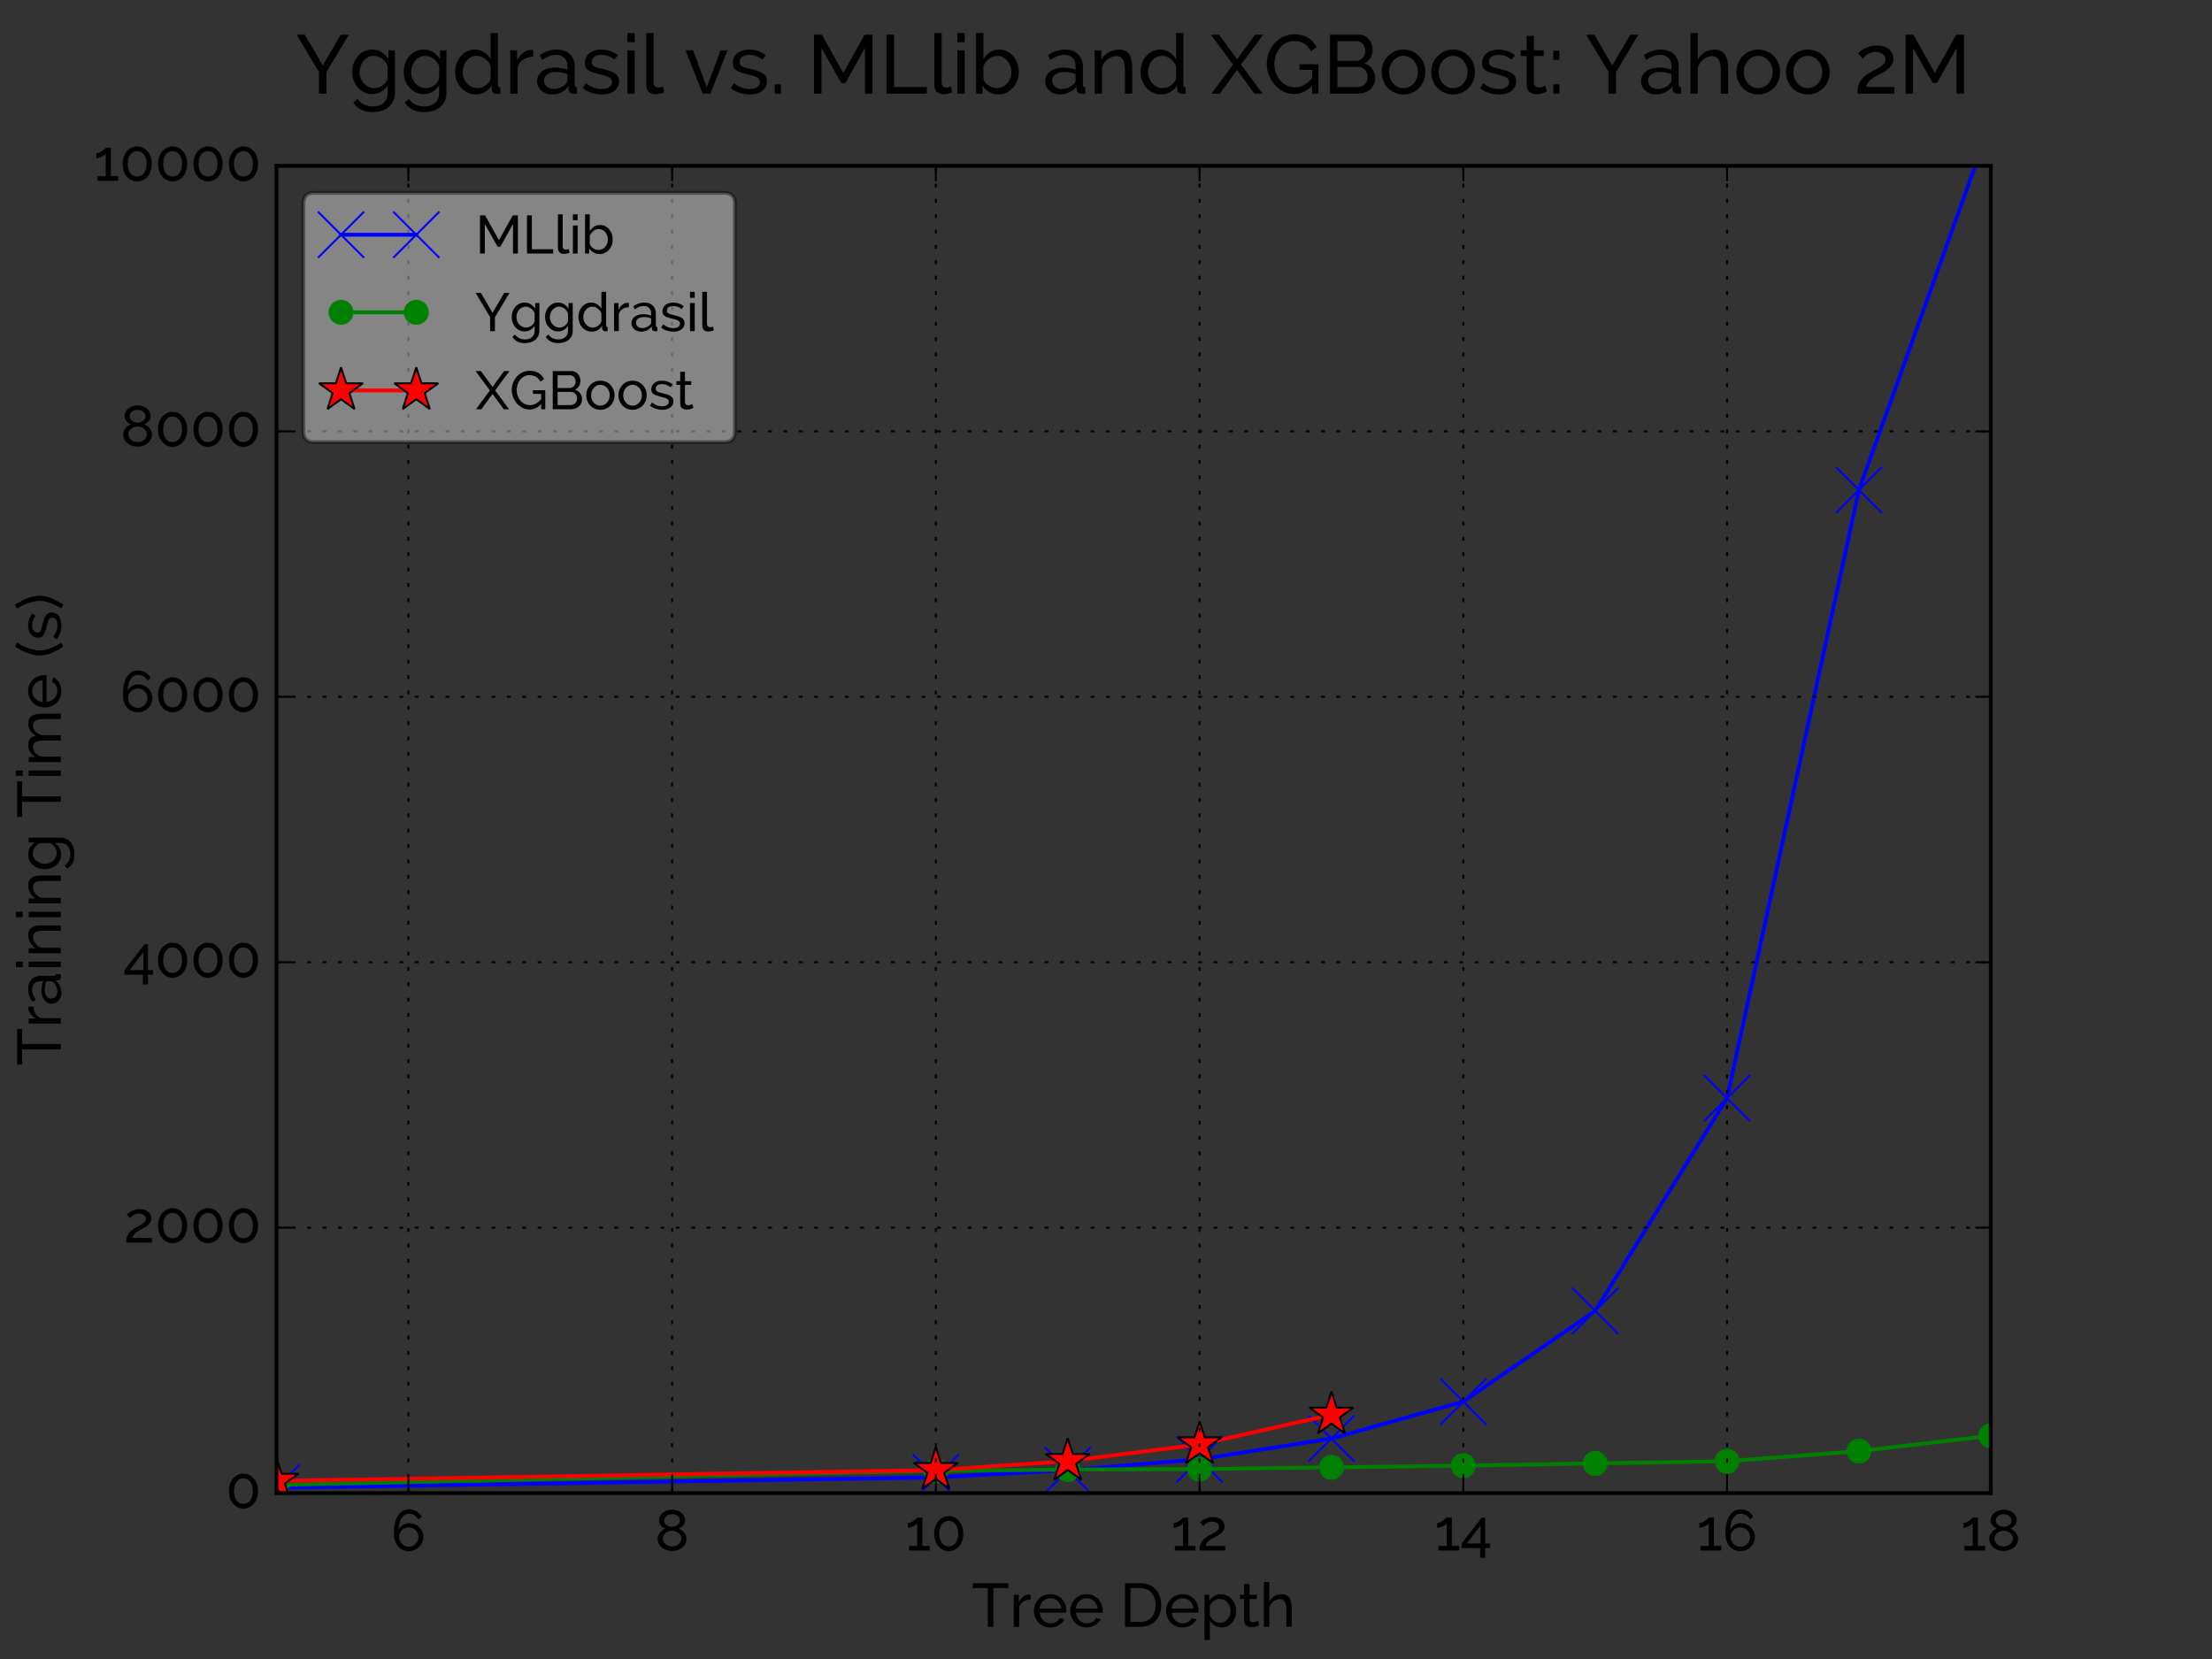<?xml version="1.0" encoding="utf-8" standalone="no"?>
<!DOCTYPE svg PUBLIC "-//W3C//DTD SVG 1.1//EN"
  "http://www.w3.org/Graphics/SVG/1.1/DTD/svg11.dtd">
<!-- Created with matplotlib (http://matplotlib.org/) -->
<svg height="432pt" version="1.1" viewBox="0 0 576 432" width="576pt" xmlns="http://www.w3.org/2000/svg" xmlns:xlink="http://www.w3.org/1999/xlink">
 <rect x="0" y="0" width="576" height="432" fill="#333333" stroke="none"/>
 <defs>
  <style type="text/css">
*{stroke-linecap:butt;stroke-linejoin:round;stroke-miterlimit:100000;}
  </style>
 </defs>
 <g id="figure_1">
  <g id="patch_1">
   <path d="M 0 432 
L 576 432 
L 576 0 
L 0 0 
L 0 432 
z
" style="fill:none;"/>
  </g>
  <g id="axes_1">
   <g id="patch_2">
    <path d="M 72 388.8 
L 518.4 388.8 
L 518.4 43.2 
L 72 43.2 
L 72 388.8 
z
" style="fill:none;"/>
   </g>
   <g id="line2d_1">
    <path clip-path="url(#pd6847079ae)" d="M 72 387.396 
L 243.692 384.702 
L 278.031 382.831 
L 312.369 379.989 
L 346.708 374.594 
L 381.046 364.982 
L 415.385 341.342 
L 449.723 285.96 
L 484.062 127.602 
L 518.4 31.889 
" style="fill:none;stroke:#0000ff;stroke-linecap:square;"/>
    <defs>
     <path d="M -6 6 
L 6 -6 
M -6 -6 
L 6 6 
" id="m4b9890631e" style="stroke:#0000ff;stroke-width:0.5;"/>
    </defs>
    <g clip-path="url(#pd6847079ae)">
     <use style="fill:#0000ff;stroke:#0000ff;stroke-width:0.5;" x="72.0" xlink:href="#m4b9890631e" y="387.396"/>
     <use style="fill:#0000ff;stroke:#0000ff;stroke-width:0.5;" x="243.692" xlink:href="#m4b9890631e" y="384.702"/>
     <use style="fill:#0000ff;stroke:#0000ff;stroke-width:0.5;" x="278.031" xlink:href="#m4b9890631e" y="382.831"/>
     <use style="fill:#0000ff;stroke:#0000ff;stroke-width:0.5;" x="312.369" xlink:href="#m4b9890631e" y="379.989"/>
     <use style="fill:#0000ff;stroke:#0000ff;stroke-width:0.5;" x="346.708" xlink:href="#m4b9890631e" y="374.594"/>
     <use style="fill:#0000ff;stroke:#0000ff;stroke-width:0.5;" x="381.046" xlink:href="#m4b9890631e" y="364.982"/>
     <use style="fill:#0000ff;stroke:#0000ff;stroke-width:0.5;" x="415.385" xlink:href="#m4b9890631e" y="341.342"/>
     <use style="fill:#0000ff;stroke:#0000ff;stroke-width:0.5;" x="449.723" xlink:href="#m4b9890631e" y="285.96"/>
     <use style="fill:#0000ff;stroke:#0000ff;stroke-width:0.5;" x="484.062" xlink:href="#m4b9890631e" y="127.602"/>
     <use style="fill:#0000ff;stroke:#0000ff;stroke-width:0.5;" x="518.4" xlink:href="#m4b9890631e" y="31.889"/>
    </g>
   </g>
   <g id="line2d_2">
    <path clip-path="url(#pd6847079ae)" d="M 72 386.672 
L 243.692 382.989 
L 278.031 382.677 
L 312.369 382.532 
L 346.708 382.097 
L 381.046 381.651 
L 415.385 381.06 
L 449.723 380.502 
L 484.062 377.88 
L 518.4 373.851 
" style="fill:none;stroke:#008000;stroke-linecap:square;"/>
    <defs>
     <path d="M 0 3 
C 0.796 3 1.559 2.684 2.121 2.121 
C 2.684 1.559 3 0.796 3 0 
C 3 -0.796 2.684 -1.559 2.121 -2.121 
C 1.559 -2.684 0.796 -3 0 -3 
C -0.796 -3 -1.559 -2.684 -2.121 -2.121 
C -2.684 -1.559 -3 -0.796 -3 0 
C -3 0.796 -2.684 1.559 -2.121 2.121 
C -1.559 2.684 -0.796 3 0 3 
z
" id="m01caedb278" style="stroke:#008000;stroke-width:0.5;"/>
    </defs>
    <g clip-path="url(#pd6847079ae)">
     <use style="fill:#008000;stroke:#008000;stroke-width:0.5;" x="72.0" xlink:href="#m01caedb278" y="386.672"/>
     <use style="fill:#008000;stroke:#008000;stroke-width:0.5;" x="243.692" xlink:href="#m01caedb278" y="382.989"/>
     <use style="fill:#008000;stroke:#008000;stroke-width:0.5;" x="278.031" xlink:href="#m01caedb278" y="382.677"/>
     <use style="fill:#008000;stroke:#008000;stroke-width:0.5;" x="312.369" xlink:href="#m01caedb278" y="382.532"/>
     <use style="fill:#008000;stroke:#008000;stroke-width:0.5;" x="346.708" xlink:href="#m01caedb278" y="382.097"/>
     <use style="fill:#008000;stroke:#008000;stroke-width:0.5;" x="381.046" xlink:href="#m01caedb278" y="381.651"/>
     <use style="fill:#008000;stroke:#008000;stroke-width:0.5;" x="415.385" xlink:href="#m01caedb278" y="381.06"/>
     <use style="fill:#008000;stroke:#008000;stroke-width:0.5;" x="449.723" xlink:href="#m01caedb278" y="380.502"/>
     <use style="fill:#008000;stroke:#008000;stroke-width:0.5;" x="484.062" xlink:href="#m01caedb278" y="377.88"/>
     <use style="fill:#008000;stroke:#008000;stroke-width:0.5;" x="518.4" xlink:href="#m01caedb278" y="373.851"/>
    </g>
   </g>
   <g id="line2d_3">
    <path clip-path="url(#pd6847079ae)" d="M 72 385.621 
L 243.692 382.817 
L 278.031 380.475 
L 312.369 376.132 
L 346.708 368.388 
" style="fill:none;stroke:#ff0000;stroke-linecap:square;"/>
    <defs>
     <path d="M 0 -6 
L -1.347 -1.854 
L -5.706 -1.854 
L -2.18 0.708 
L -3.527 4.854 
L -0 2.292 
L 3.527 4.854 
L 2.18 0.708 
L 5.706 -1.854 
L 1.347 -1.854 
z
" id="m67ea86dca3" style="stroke:#000000;stroke-linejoin:bevel;stroke-width:0.5;"/>
    </defs>
    <g clip-path="url(#pd6847079ae)">
     <use style="fill:#ff0000;stroke:#000000;stroke-linejoin:bevel;stroke-width:0.5;" x="72.0" xlink:href="#m67ea86dca3" y="385.621"/>
     <use style="fill:#ff0000;stroke:#000000;stroke-linejoin:bevel;stroke-width:0.5;" x="243.692" xlink:href="#m67ea86dca3" y="382.817"/>
     <use style="fill:#ff0000;stroke:#000000;stroke-linejoin:bevel;stroke-width:0.5;" x="278.031" xlink:href="#m67ea86dca3" y="380.475"/>
     <use style="fill:#ff0000;stroke:#000000;stroke-linejoin:bevel;stroke-width:0.5;" x="312.369" xlink:href="#m67ea86dca3" y="376.132"/>
     <use style="fill:#ff0000;stroke:#000000;stroke-linejoin:bevel;stroke-width:0.5;" x="346.708" xlink:href="#m67ea86dca3" y="368.388"/>
    </g>
   </g>
   <g id="patch_3">
    <path d="M 72 43.2 
L 518.4 43.2 
" style="fill:none;stroke:#000000;stroke-linecap:square;stroke-linejoin:miter;"/>
   </g>
   <g id="patch_4">
    <path d="M 518.4 388.8 
L 518.4 43.2 
" style="fill:none;stroke:#000000;stroke-linecap:square;stroke-linejoin:miter;"/>
   </g>
   <g id="patch_5">
    <path d="M 72 388.8 
L 518.4 388.8 
" style="fill:none;stroke:#000000;stroke-linecap:square;stroke-linejoin:miter;"/>
   </g>
   <g id="patch_6">
    <path d="M 72 388.8 
L 72 43.2 
" style="fill:none;stroke:#000000;stroke-linecap:square;stroke-linejoin:miter;"/>
   </g>
   <g id="matplotlib.axis_1">
    <g id="xtick_1">
     <g id="line2d_4">
      <path clip-path="url(#pd6847079ae)" d="M 106.338 388.8 
L 106.338 43.2 
" style="fill:none;stroke:#000000;stroke-dasharray:1,3;stroke-dashoffset:0.0;stroke-width:0.5;"/>
     </g>
     <g id="line2d_5">
      <defs>
       <path d="M 0 0 
L 0 -4 
" id="m1c65d123d0" style="stroke:#000000;stroke-width:0.5;"/>
      </defs>
      <g>
       <use style="stroke:#000000;stroke-width:0.5;" x="106.338" xlink:href="#m1c65d123d0" y="388.8"/>
      </g>
     </g>
     <g id="line2d_6">
      <defs>
       <path d="M 0 0 
L 0 4 
" id="mb4de0bfd73" style="stroke:#000000;stroke-width:0.5;"/>
      </defs>
      <g>
       <use style="stroke:#000000;stroke-width:0.5;" x="106.338" xlink:href="#mb4de0bfd73" y="43.2"/>
      </g>
     </g>
     <g id="text_1">
      <!-- 6 -->
      <defs>
       <path d="M 56.297 23.5 
Q 56.297 18.406 54.344 13.953 
Q 52.406 9.5 48.953 6.141 
Q 45.5 2.797 40.891 0.891 
Q 36.297 -1 30.906 -1 
Q 25.203 -1 20.453 1.094 
Q 15.703 3.203 12.297 7.141 
Q 8.906 11.094 7.047 16.75 
Q 5.203 22.406 5.203 29.594 
Q 5.203 40.094 7.094 47.938 
Q 9 55.797 12.5 61.047 
Q 16 66.297 20.891 68.891 
Q 25.797 71.5 31.797 71.5 
Q 38.703 71.5 44.344 68.203 
Q 50 64.906 53.203 58.906 
L 47.797 53.594 
Q 45.594 58.297 41.297 61.047 
Q 37 63.797 31.703 63.797 
Q 27.594 63.797 24.297 61.938 
Q 21 60.094 18.594 56.5 
Q 16.203 52.906 14.891 47.75 
Q 13.594 42.594 13.5 36 
Q 15.703 41.203 20.594 44.297 
Q 25.5 47.406 31.797 47.406 
Q 36.906 47.406 41.406 45.547 
Q 45.906 43.703 49.203 40.453 
Q 52.5 37.203 54.391 32.844 
Q 56.297 28.5 56.297 23.5 
M 31 6.594 
Q 34.406 6.594 37.5 7.938 
Q 40.594 9.297 42.891 11.594 
Q 45.203 13.906 46.547 16.953 
Q 47.906 20 47.906 23.5 
Q 47.906 26.906 46.547 30 
Q 45.203 33.094 42.891 35.344 
Q 40.594 37.594 37.5 38.938 
Q 34.406 40.297 31 40.297 
Q 27.5 40.297 24.453 38.938 
Q 21.406 37.594 19.094 35.344 
Q 16.797 33.094 15.438 30 
Q 14.094 26.906 14.094 23.5 
Q 14.094 20 15.438 16.953 
Q 16.797 13.906 19.094 11.594 
Q 21.406 9.297 24.453 7.938 
Q 27.5 6.594 31 6.594 
" id="Raleway-Medium-36"/>
      </defs>
      <g transform="translate(101.794 403.75)scale(0.15 -0.15)">
       <use xlink:href="#Raleway-Medium-36"/>
      </g>
     </g>
    </g>
    <g id="xtick_2">
     <g id="line2d_7">
      <path clip-path="url(#pd6847079ae)" d="M 175.015 388.8 
L 175.015 43.2 
" style="fill:none;stroke:#000000;stroke-dasharray:1,3;stroke-dashoffset:0.0;stroke-width:0.5;"/>
     </g>
     <g id="line2d_8">
      <g>
       <use style="stroke:#000000;stroke-width:0.5;" x="175.015" xlink:href="#m1c65d123d0" y="388.8"/>
      </g>
     </g>
     <g id="line2d_9">
      <g>
       <use style="stroke:#000000;stroke-width:0.5;" x="175.015" xlink:href="#mb4de0bfd73" y="43.2"/>
      </g>
     </g>
     <g id="text_2">
      <!-- 8 -->
      <defs>
       <path d="M 54.906 20.094 
Q 54.906 15.297 52.844 11.438 
Q 50.797 7.594 47.344 4.891 
Q 43.906 2.203 39.344 0.703 
Q 34.797 -0.797 29.703 -0.797 
Q 24.406 -0.797 19.844 0.844 
Q 15.297 2.5 12 5.344 
Q 8.703 8.203 6.797 12.094 
Q 4.906 16 4.906 20.5 
Q 4.906 23.797 6.094 26.594 
Q 7.297 29.406 9.141 31.594 
Q 11 33.797 13.391 35.438 
Q 15.797 37.094 18.203 38 
Q 16 38.906 14 40.344 
Q 12 41.797 10.5 43.641 
Q 9 45.5 8.141 47.703 
Q 7.297 49.906 7.297 52.406 
Q 7.297 56.906 9.344 60.344 
Q 11.406 63.797 14.656 66.188 
Q 17.906 68.594 21.906 69.797 
Q 25.906 71 29.906 71 
Q 33.906 71 37.953 69.797 
Q 42 68.594 45.25 66.25 
Q 48.5 63.906 50.547 60.453 
Q 52.594 57 52.594 52.5 
Q 52.594 47.5 49.297 43.703 
Q 46 39.906 41.5 38 
Q 44.203 36.906 46.641 35.203 
Q 49.094 33.5 50.891 31.25 
Q 52.703 29 53.797 26.203 
Q 54.906 23.406 54.906 20.094 
M 46 20.703 
Q 46 23.906 44.547 26.453 
Q 43.094 29 40.797 30.75 
Q 38.5 32.5 35.594 33.391 
Q 32.703 34.297 29.797 34.297 
Q 26.797 34.297 23.938 33.344 
Q 21.094 32.406 18.844 30.594 
Q 16.594 28.797 15.25 26.25 
Q 13.906 23.703 13.906 20.594 
Q 13.906 17.406 15.344 14.906 
Q 16.797 12.406 19.094 10.703 
Q 21.406 9 24.25 8.047 
Q 27.094 7.094 30 7.094 
Q 33 7.094 35.844 8.094 
Q 38.703 9.094 40.953 10.891 
Q 43.203 12.703 44.594 15.203 
Q 46 17.703 46 20.703 
M 16.203 52.094 
Q 16.203 49.406 17.453 47.344 
Q 18.703 45.297 20.703 43.891 
Q 22.703 42.5 25.094 41.797 
Q 27.5 41.094 29.906 41.094 
Q 32.297 41.094 34.688 41.844 
Q 37.094 42.594 39.094 44 
Q 41.094 45.406 42.344 47.5 
Q 43.594 49.594 43.594 52.297 
Q 43.594 54.797 42.438 56.797 
Q 41.297 58.797 39.391 60.188 
Q 37.5 61.594 35 62.344 
Q 32.5 63.094 29.797 63.094 
Q 27.094 63.094 24.641 62.344 
Q 22.203 61.594 20.344 60.141 
Q 18.5 58.703 17.344 56.641 
Q 16.203 54.594 16.203 52.094 
" id="Raleway-Medium-38"/>
      </defs>
      <g transform="translate(170.522 403.75)scale(0.15 -0.15)">
       <use xlink:href="#Raleway-Medium-38"/>
      </g>
     </g>
    </g>
    <g id="xtick_3">
     <g id="line2d_10">
      <path clip-path="url(#pd6847079ae)" d="M 243.692 388.8 
L 243.692 43.2 
" style="fill:none;stroke:#000000;stroke-dasharray:1,3;stroke-dashoffset:0.0;stroke-width:0.5;"/>
     </g>
     <g id="line2d_11">
      <g>
       <use style="stroke:#000000;stroke-width:0.5;" x="243.692" xlink:href="#m1c65d123d0" y="388.8"/>
      </g>
     </g>
     <g id="line2d_12">
      <g>
       <use style="stroke:#000000;stroke-width:0.5;" x="243.692" xlink:href="#mb4de0bfd73" y="43.2"/>
      </g>
     </g>
     <g id="text_3">
      <!-- 10 -->
      <defs>
       <path d="M 56.094 29.297 
Q 56.094 22.703 54.188 17.141 
Q 52.297 11.594 48.891 7.547 
Q 45.5 3.5 40.844 1.25 
Q 36.203 -1 30.797 -1 
Q 25.297 -1 20.641 1.25 
Q 16 3.5 12.641 7.547 
Q 9.297 11.594 7.391 17.141 
Q 5.5 22.703 5.5 29.297 
Q 5.5 35.906 7.391 41.453 
Q 9.297 47 12.641 51.047 
Q 16 55.094 20.641 57.391 
Q 25.297 59.703 30.797 59.703 
Q 36.203 59.703 40.844 57.391 
Q 45.5 55.094 48.891 51.047 
Q 52.297 47 54.188 41.453 
Q 56.094 35.906 56.094 29.297 
M 47.203 29.297 
Q 47.203 34.203 46 38.297 
Q 44.797 42.406 42.594 45.344 
Q 40.406 48.297 37.406 49.891 
Q 34.406 51.5 30.797 51.5 
Q 27.094 51.5 24.047 49.891 
Q 21 48.297 18.844 45.344 
Q 16.703 42.406 15.5 38.297 
Q 14.297 34.203 14.297 29.297 
Q 14.297 24.297 15.5 20.25 
Q 16.703 16.203 18.844 13.297 
Q 21 10.406 24.047 8.797 
Q 27.094 7.203 30.797 7.203 
Q 34.406 7.203 37.406 8.797 
Q 40.406 10.406 42.594 13.297 
Q 44.797 16.203 46 20.25 
Q 47.203 24.297 47.203 29.297 
" id="Raleway-Medium-30"/>
       <path d="M 42.5 8 
L 42.5 0 
L 6.594 0 
L 6.594 8 
L 20.797 8 
L 20.797 47 
Q 19.906 45.797 18 44.438 
Q 16.094 43.094 13.75 41.938 
Q 11.406 40.797 8.906 40 
Q 6.406 39.203 4.5 39.203 
L 4.5 47.594 
Q 6.703 47.594 9.391 48.844 
Q 12.094 50.094 14.547 51.75 
Q 17 53.406 18.75 54.953 
Q 20.5 56.5 20.797 57.094 
L 29.797 57.094 
L 29.797 8 
z
" id="Raleway-Medium-31"/>
      </defs>
      <g transform="translate(235.727 403.75)scale(0.15 -0.15)">
       <use xlink:href="#Raleway-Medium-31"/>
       <use x="44.7" xlink:href="#Raleway-Medium-30"/>
      </g>
     </g>
    </g>
    <g id="xtick_4">
     <g id="line2d_13">
      <path clip-path="url(#pd6847079ae)" d="M 312.369 388.8 
L 312.369 43.2 
" style="fill:none;stroke:#000000;stroke-dasharray:1,3;stroke-dashoffset:0.0;stroke-width:0.5;"/>
     </g>
     <g id="line2d_14">
      <g>
       <use style="stroke:#000000;stroke-width:0.5;" x="312.369" xlink:href="#m1c65d123d0" y="388.8"/>
      </g>
     </g>
     <g id="line2d_15">
      <g>
       <use style="stroke:#000000;stroke-width:0.5;" x="312.369" xlink:href="#mb4de0bfd73" y="43.2"/>
      </g>
     </g>
     <g id="text_4">
      <!-- 12 -->
      <defs>
       <path d="M 4.797 0 
Q 4.797 4 5.438 7.5 
Q 6.094 11 7.891 14.203 
Q 9.703 17.406 12.844 20.297 
Q 16 23.203 21.094 26.094 
Q 24.094 27.703 27.188 29.25 
Q 30.297 30.797 32.844 32.547 
Q 35.406 34.297 37.047 36.297 
Q 38.703 38.297 38.703 41 
Q 38.703 42.703 37.891 44.391 
Q 37.094 46.094 35.594 47.391 
Q 34.094 48.703 31.844 49.5 
Q 29.594 50.297 26.703 50.297 
Q 23.703 50.297 21.25 49.438 
Q 18.797 48.594 16.891 47.344 
Q 15 46.094 13.594 44.688 
Q 12.203 43.297 11.297 42.203 
L 5.594 48.594 
Q 6.406 49.5 8.297 51.047 
Q 10.203 52.594 13.094 54.188 
Q 16 55.797 19.797 56.938 
Q 23.594 58.094 28.297 58.094 
Q 32.906 58.094 36.594 56.844 
Q 40.297 55.594 42.844 53.391 
Q 45.406 51.203 46.797 48.25 
Q 48.203 45.297 48.203 42 
Q 48.203 38.094 46.5 35.188 
Q 44.797 32.297 42.344 30.094 
Q 39.906 27.906 37.094 26.344 
Q 34.297 24.797 32.094 23.703 
Q 29.906 22.594 27.156 21.047 
Q 24.406 19.5 21.906 17.547 
Q 19.406 15.594 17.547 13.188 
Q 15.703 10.797 15.203 8 
L 49.297 8 
L 49.297 0 
z
" id="Raleway-Medium-32"/>
      </defs>
      <g transform="translate(304.936 403.75)scale(0.15 -0.15)">
       <use xlink:href="#Raleway-Medium-31"/>
       <use x="44.7" xlink:href="#Raleway-Medium-32"/>
      </g>
     </g>
    </g>
    <g id="xtick_5">
     <g id="line2d_16">
      <path clip-path="url(#pd6847079ae)" d="M 381.046 388.8 
L 381.046 43.2 
" style="fill:none;stroke:#000000;stroke-dasharray:1,3;stroke-dashoffset:0.0;stroke-width:0.5;"/>
     </g>
     <g id="line2d_17">
      <g>
       <use style="stroke:#000000;stroke-width:0.5;" x="381.046" xlink:href="#m1c65d123d0" y="388.8"/>
      </g>
     </g>
     <g id="line2d_18">
      <g>
       <use style="stroke:#000000;stroke-width:0.5;" x="381.046" xlink:href="#mb4de0bfd73" y="43.2"/>
      </g>
     </g>
     <g id="text_5">
      <!-- 14 -->
      <defs>
       <path d="M 34.203 -12.703 
L 34.203 4.203 
L 2.094 4.203 
L 2.094 12 
L 37 57.094 
L 43 57.094 
L 43 12.203 
L 51.797 12.203 
L 51.797 4.203 
L 43 4.203 
L 43 -12.703 
z
M 11.203 12.203 
L 35.094 12.203 
L 35.094 43.5 
z
" id="Raleway-Medium-34"/>
      </defs>
      <g transform="translate(373.575 403.75)scale(0.15 -0.15)">
       <use xlink:href="#Raleway-Medium-31"/>
       <use x="44.7" xlink:href="#Raleway-Medium-34"/>
      </g>
     </g>
    </g>
    <g id="xtick_6">
     <g id="line2d_19">
      <path clip-path="url(#pd6847079ae)" d="M 449.723 388.8 
L 449.723 43.2 
" style="fill:none;stroke:#000000;stroke-dasharray:1,3;stroke-dashoffset:0.0;stroke-width:0.5;"/>
     </g>
     <g id="line2d_20">
      <g>
       <use style="stroke:#000000;stroke-width:0.5;" x="449.723" xlink:href="#m1c65d123d0" y="388.8"/>
      </g>
     </g>
     <g id="line2d_21">
      <g>
       <use style="stroke:#000000;stroke-width:0.5;" x="449.723" xlink:href="#mb4de0bfd73" y="43.2"/>
      </g>
     </g>
     <g id="text_6">
      <!-- 16 -->
      <g transform="translate(441.826 403.75)scale(0.15 -0.15)">
       <use xlink:href="#Raleway-Medium-31"/>
       <use x="44.7" xlink:href="#Raleway-Medium-36"/>
      </g>
     </g>
    </g>
    <g id="xtick_7">
     <g id="line2d_22">
      <path clip-path="url(#pd6847079ae)" d="M 518.4 388.8 
L 518.4 43.2 
" style="fill:none;stroke:#000000;stroke-dasharray:1,3;stroke-dashoffset:0.0;stroke-width:0.5;"/>
     </g>
     <g id="line2d_23">
      <g>
       <use style="stroke:#000000;stroke-width:0.5;" x="518.4" xlink:href="#m1c65d123d0" y="388.8"/>
      </g>
     </g>
     <g id="line2d_24">
      <g>
       <use style="stroke:#000000;stroke-width:0.5;" x="518.4" xlink:href="#mb4de0bfd73" y="43.2"/>
      </g>
     </g>
     <g id="text_7">
      <!-- 18 -->
      <g transform="translate(510.554 403.75)scale(0.15 -0.15)">
       <use xlink:href="#Raleway-Medium-31"/>
       <use x="44.7" xlink:href="#Raleway-Medium-38"/>
      </g>
     </g>
    </g>
    <g id="text_8">
     <!-- Tree Depth -->
     <defs>
      <path d="M 59.797 63 
L 35.297 63 
L 35.297 0 
L 26.297 0 
L 26.297 63 
L 1.797 63 
L 1.797 71 
L 59.797 71 
z
" id="Raleway-Medium-54"/>
      <path d="M 8.5 0 
L 8.5 71 
L 33.094 71 
Q 41.594 71 48.047 68.203 
Q 54.5 65.406 58.797 60.594 
Q 63.094 55.797 65.25 49.344 
Q 67.406 42.906 67.406 35.594 
Q 67.406 27.5 65 20.953 
Q 62.594 14.406 58.094 9.75 
Q 53.594 5.094 47.25 2.547 
Q 40.906 0 33.094 0 
z
M 58.297 35.594 
Q 58.297 41.594 56.641 46.641 
Q 55 51.703 51.75 55.297 
Q 48.5 58.906 43.797 60.953 
Q 39.094 63 33.094 63 
L 17.5 63 
L 17.5 8 
L 33.094 8 
Q 39.203 8 43.953 10.094 
Q 48.703 12.203 51.844 15.891 
Q 55 19.594 56.641 24.641 
Q 58.297 29.703 58.297 35.594 
" id="Raleway-Medium-44"/>
      <path id="Raleway-Medium-20"/>
      <path d="M 52.203 0 
L 43.406 0 
L 43.406 29.203 
Q 43.406 37.297 40.594 41.25 
Q 37.797 45.203 32.406 45.203 
Q 29.797 45.203 27.188 44.141 
Q 24.594 43.094 22.344 41.297 
Q 20.094 39.5 18.344 37 
Q 16.594 34.5 15.703 31.5 
L 15.703 0 
L 6.906 0 
L 6.906 73 
L 15.703 73 
L 15.703 41 
Q 18.797 46.703 24.094 49.891 
Q 29.406 53.094 35.703 53.094 
Q 40.297 53.094 43.5 51.391 
Q 46.703 49.703 48.594 46.797 
Q 50.5 43.906 51.344 39.844 
Q 52.203 35.797 52.203 31.203 
z
" id="Raleway-Medium-68"/>
      <path d="M 30.203 -1 
Q 24.297 -1 19.391 1.141 
Q 14.5 3.297 11 7 
Q 7.5 10.703 5.547 15.641 
Q 3.594 20.594 3.594 26.094 
Q 3.594 31.594 5.547 36.5 
Q 7.5 41.406 11.047 45.094 
Q 14.594 48.797 19.5 50.938 
Q 24.406 53.094 30.297 53.094 
Q 36.203 53.094 41.047 50.891 
Q 45.906 48.703 49.297 45.047 
Q 52.703 41.406 54.547 36.547 
Q 56.406 31.703 56.406 26.5 
Q 56.406 25.406 56.344 24.5 
Q 56.297 23.594 56.203 23.094 
L 12.906 23.094 
Q 13.203 19.203 14.703 16 
Q 16.203 12.797 18.594 10.5 
Q 21 8.203 24.047 6.891 
Q 27.094 5.594 30.5 5.594 
Q 32.906 5.594 35.203 6.25 
Q 37.5 6.906 39.5 8 
Q 41.5 9.094 43.047 10.688 
Q 44.594 12.297 45.406 14.297 
L 53 12.203 
Q 51.703 9.297 49.453 6.891 
Q 47.203 4.5 44.25 2.75 
Q 41.297 1 37.688 0 
Q 34.094 -1 30.203 -1 
M 48.094 29.594 
Q 47.797 33.297 46.25 36.438 
Q 44.703 39.594 42.344 41.797 
Q 40 44 36.891 45.25 
Q 33.797 46.5 30.297 46.5 
Q 26.797 46.5 23.688 45.25 
Q 20.594 44 18.25 41.75 
Q 15.906 39.5 14.453 36.391 
Q 13 33.297 12.703 29.594 
z
" id="Raleway-Medium-65"/>
      <path d="M 34 2.594 
Q 33.203 2.203 31.891 1.641 
Q 30.594 1.094 28.938 0.547 
Q 27.297 0 25.344 -0.344 
Q 23.406 -0.703 21.297 -0.703 
Q 16.5 -0.703 13 1.938 
Q 9.5 4.594 9.5 10.203 
L 9.5 45.297 
L 2.406 45.297 
L 2.406 52.203 
L 9.5 52.203 
L 9.5 69.594 
L 18.297 69.594 
L 18.297 52.203 
L 30 52.203 
L 30 45.297 
L 18.297 45.297 
L 18.297 12.906 
Q 18.5 10 20.203 8.703 
Q 21.906 7.406 24.203 7.406 
Q 26.797 7.406 28.938 8.25 
Q 31.094 9.094 31.906 9.594 
z
" id="Raleway-Medium-74"/>
      <path d="M 34.5 44.5 
Q 27.906 44.297 22.844 41.094 
Q 17.797 37.906 15.703 32.203 
L 15.703 0 
L 6.906 0 
L 6.906 52.203 
L 15.094 52.203 
L 15.094 40.094 
Q 17.797 45.5 22.188 49.047 
Q 26.594 52.594 31.594 52.594 
Q 32.594 52.594 33.297 52.594 
Q 34 52.594 34.5 52.5 
z
" id="Raleway-Medium-72"/>
      <path d="M 35 -1 
Q 28.5 -1 23.547 2.203 
Q 18.594 5.406 15.703 10.297 
L 15.703 -21.297 
L 6.906 -21.297 
L 6.906 52.203 
L 14.703 52.203 
L 14.703 42.406 
Q 17.797 47.203 22.75 50.141 
Q 27.703 53.094 33.703 53.094 
Q 39.094 53.094 43.594 50.891 
Q 48.094 48.703 51.391 44.953 
Q 54.703 41.203 56.547 36.297 
Q 58.406 31.406 58.406 26.094 
Q 58.406 20.5 56.703 15.547 
Q 55 10.594 51.891 6.938 
Q 48.797 3.297 44.5 1.141 
Q 40.203 -1 35 -1 
M 32.297 6.594 
Q 36.203 6.594 39.344 8.25 
Q 42.5 9.906 44.75 12.656 
Q 47 15.406 48.203 18.906 
Q 49.406 22.406 49.406 26.094 
Q 49.406 30 48 33.547 
Q 46.594 37.094 44.188 39.75 
Q 41.797 42.406 38.547 43.953 
Q 35.297 45.5 31.5 45.5 
Q 29.094 45.5 26.547 44.547 
Q 24 43.594 21.75 42.047 
Q 19.5 40.5 17.844 38.344 
Q 16.203 36.203 15.703 33.797 
L 15.703 18.906 
Q 16.797 16.297 18.5 14.047 
Q 20.203 11.797 22.391 10.141 
Q 24.594 8.5 27.094 7.547 
Q 29.594 6.594 32.297 6.594 
" id="Raleway-Medium-70"/>
     </defs>
     <g transform="translate(253.019 423.625)scale(0.16 -0.16)">
      <use xlink:href="#Raleway-Medium-54"/>
      <use x="61.6" xlink:href="#Raleway-Medium-72"/>
      <use x="97.8" xlink:href="#Raleway-Medium-65"/>
      <use x="156.9" xlink:href="#Raleway-Medium-65"/>
      <use x="216" xlink:href="#Raleway-Medium-20"/>
      <use x="241.1" xlink:href="#Raleway-Medium-44"/>
      <use x="312.9" xlink:href="#Raleway-Medium-65"/>
      <use x="372" xlink:href="#Raleway-Medium-70"/>
      <use x="434" xlink:href="#Raleway-Medium-74"/>
      <use x="468.7" xlink:href="#Raleway-Medium-68"/>
     </g>
    </g>
   </g>
   <g id="matplotlib.axis_2">
    <g id="ytick_1">
     <g id="line2d_25">
      <path clip-path="url(#pd6847079ae)" d="M 72 388.8 
L 518.4 388.8 
" style="fill:none;stroke:#000000;stroke-dasharray:1,3;stroke-dashoffset:0.0;stroke-width:0.5;"/>
     </g>
     <g id="line2d_26">
      <defs>
       <path d="M 0 0 
L 4 0 
" id="mf5aa66ea02" style="stroke:#000000;stroke-width:0.5;"/>
      </defs>
      <g>
       <use style="stroke:#000000;stroke-width:0.5;" x="72.0" xlink:href="#mf5aa66ea02" y="388.8"/>
      </g>
     </g>
     <g id="line2d_27">
      <defs>
       <path d="M 0 0 
L -4 0 
" id="m3f06c4e325" style="stroke:#000000;stroke-width:0.5;"/>
      </defs>
      <g>
       <use style="stroke:#000000;stroke-width:0.5;" x="518.4" xlink:href="#m3f06c4e325" y="388.8"/>
      </g>
     </g>
     <g id="text_9">
      <!-- 0 -->
      <g transform="translate(58.775 392.678)scale(0.15 -0.15)">
       <use xlink:href="#Raleway-Medium-30"/>
      </g>
     </g>
    </g>
    <g id="ytick_2">
     <g id="line2d_28">
      <path clip-path="url(#pd6847079ae)" d="M 72 319.68 
L 518.4 319.68 
" style="fill:none;stroke:#000000;stroke-dasharray:1,3;stroke-dashoffset:0.0;stroke-width:0.5;"/>
     </g>
     <g id="line2d_29">
      <g>
       <use style="stroke:#000000;stroke-width:0.5;" x="72.0" xlink:href="#mf5aa66ea02" y="319.68"/>
      </g>
     </g>
     <g id="line2d_30">
      <g>
       <use style="stroke:#000000;stroke-width:0.5;" x="518.4" xlink:href="#m3f06c4e325" y="319.68"/>
      </g>
     </g>
     <g id="text_10">
      <!-- 2000 -->
      <g transform="translate(32.164 323.558)scale(0.15 -0.15)">
       <use xlink:href="#Raleway-Medium-32"/>
       <use x="54.4" xlink:href="#Raleway-Medium-30"/>
       <use x="115.9" xlink:href="#Raleway-Medium-30"/>
       <use x="177.4" xlink:href="#Raleway-Medium-30"/>
      </g>
     </g>
    </g>
    <g id="ytick_3">
     <g id="line2d_31">
      <path clip-path="url(#pd6847079ae)" d="M 72 250.56 
L 518.4 250.56 
" style="fill:none;stroke:#000000;stroke-dasharray:1,3;stroke-dashoffset:0.0;stroke-width:0.5;"/>
     </g>
     <g id="line2d_32">
      <g>
       <use style="stroke:#000000;stroke-width:0.5;" x="72.0" xlink:href="#mf5aa66ea02" y="250.56"/>
      </g>
     </g>
     <g id="line2d_33">
      <g>
       <use style="stroke:#000000;stroke-width:0.5;" x="518.4" xlink:href="#m3f06c4e325" y="250.56"/>
      </g>
     </g>
     <g id="text_11">
      <!-- 4000 -->
      <g transform="translate(32.089 254.438)scale(0.15 -0.15)">
       <use xlink:href="#Raleway-Medium-34"/>
       <use x="54.9" xlink:href="#Raleway-Medium-30"/>
       <use x="116.4" xlink:href="#Raleway-Medium-30"/>
       <use x="177.9" xlink:href="#Raleway-Medium-30"/>
      </g>
     </g>
    </g>
    <g id="ytick_4">
     <g id="line2d_34">
      <path clip-path="url(#pd6847079ae)" d="M 72 181.44 
L 518.4 181.44 
" style="fill:none;stroke:#000000;stroke-dasharray:1,3;stroke-dashoffset:0.0;stroke-width:0.5;"/>
     </g>
     <g id="line2d_35">
      <g>
       <use style="stroke:#000000;stroke-width:0.5;" x="72.0" xlink:href="#mf5aa66ea02" y="181.44"/>
      </g>
     </g>
     <g id="line2d_36">
      <g>
       <use style="stroke:#000000;stroke-width:0.5;" x="518.4" xlink:href="#m3f06c4e325" y="181.44"/>
      </g>
     </g>
     <g id="text_12">
      <!-- 6000 -->
      <g transform="translate(31.236 185.318)scale(0.15 -0.15)">
       <use xlink:href="#Raleway-Medium-36"/>
       <use x="60.6" xlink:href="#Raleway-Medium-30"/>
       <use x="122.1" xlink:href="#Raleway-Medium-30"/>
       <use x="183.6" xlink:href="#Raleway-Medium-30"/>
      </g>
     </g>
    </g>
    <g id="ytick_5">
     <g id="line2d_37">
      <path clip-path="url(#pd6847079ae)" d="M 72 112.32 
L 518.4 112.32 
" style="fill:none;stroke:#000000;stroke-dasharray:1,3;stroke-dashoffset:0.0;stroke-width:0.5;"/>
     </g>
     <g id="line2d_38">
      <g>
       <use style="stroke:#000000;stroke-width:0.5;" x="72.0" xlink:href="#mf5aa66ea02" y="112.32"/>
      </g>
     </g>
     <g id="line2d_39">
      <g>
       <use style="stroke:#000000;stroke-width:0.5;" x="518.4" xlink:href="#m3f06c4e325" y="112.32"/>
      </g>
     </g>
     <g id="text_13">
      <!-- 8000 -->
      <g transform="translate(31.339 116.198)scale(0.15 -0.15)">
       <use xlink:href="#Raleway-Medium-38"/>
       <use x="59.9" xlink:href="#Raleway-Medium-30"/>
       <use x="121.4" xlink:href="#Raleway-Medium-30"/>
       <use x="182.9" xlink:href="#Raleway-Medium-30"/>
      </g>
     </g>
    </g>
    <g id="ytick_6">
     <g id="line2d_40">
      <path clip-path="url(#pd6847079ae)" d="M 72 43.2 
L 518.4 43.2 
" style="fill:none;stroke:#000000;stroke-dasharray:1,3;stroke-dashoffset:0.0;stroke-width:0.5;"/>
     </g>
     <g id="line2d_41">
      <g>
       <use style="stroke:#000000;stroke-width:0.5;" x="72.0" xlink:href="#mf5aa66ea02" y="43.2"/>
      </g>
     </g>
     <g id="line2d_42">
      <g>
       <use style="stroke:#000000;stroke-width:0.5;" x="518.4" xlink:href="#m3f06c4e325" y="43.2"/>
      </g>
     </g>
     <g id="text_14">
      <!-- 10000 -->
      <g transform="translate(24.395 47.078)scale(0.15 -0.15)">
       <use xlink:href="#Raleway-Medium-31"/>
       <use x="44.7" xlink:href="#Raleway-Medium-30"/>
       <use x="106.2" xlink:href="#Raleway-Medium-30"/>
       <use x="167.7" xlink:href="#Raleway-Medium-30"/>
       <use x="229.2" xlink:href="#Raleway-Medium-30"/>
      </g>
     </g>
    </g>
    <g id="text_15">
     <!-- Training Time (s) -->
     <defs>
      <path d="M 52.203 0 
L 43.406 0 
L 43.406 29.203 
Q 43.406 37.594 40.844 41.391 
Q 38.297 45.203 33.094 45.203 
Q 30.406 45.203 27.703 44.141 
Q 25 43.094 22.594 41.297 
Q 20.203 39.5 18.391 37 
Q 16.594 34.5 15.703 31.5 
L 15.703 0 
L 6.906 0 
L 6.906 52.203 
L 14.906 52.203 
L 14.906 41 
Q 18 46.5 23.844 49.797 
Q 29.703 53.094 36.594 53.094 
Q 41.094 53.094 44.094 51.438 
Q 47.094 49.797 48.891 46.844 
Q 50.703 43.906 51.453 39.906 
Q 52.203 35.906 52.203 31.203 
z
" id="Raleway-Medium-6e"/>
      <path d="M 85.594 0 
L 76.797 0 
L 76.797 29.203 
Q 76.797 37.406 74.141 41.297 
Q 71.5 45.203 66.297 45.203 
Q 60.906 45.203 56.656 41.344 
Q 52.406 37.5 50.594 31.406 
L 50.594 0 
L 41.797 0 
L 41.797 29.203 
Q 41.797 37.594 39.188 41.391 
Q 36.594 45.203 31.406 45.203 
Q 26.094 45.203 21.797 41.453 
Q 17.5 37.703 15.703 31.5 
L 15.703 0 
L 6.906 0 
L 6.906 52.203 
L 14.906 52.203 
L 14.906 41 
Q 18.094 46.797 23.188 49.938 
Q 28.297 53.094 34.703 53.094 
Q 41.297 53.094 45.141 49.547 
Q 49 46 49.906 40.406 
Q 56.906 53.094 69.797 53.094 
Q 74.297 53.094 77.344 51.438 
Q 80.406 49.797 82.203 46.844 
Q 84 43.906 84.797 39.906 
Q 85.594 35.906 85.594 31.203 
z
" id="Raleway-Medium-6d"/>
      <path d="M 6.906 0 
L 6.906 52.203 
L 15.703 52.203 
L 15.703 0 
z
M 6.906 62 
L 6.906 73 
L 15.703 73 
L 15.703 62 
z
" id="Raleway-Medium-69"/>
      <path d="M 23.906 34.594 
Q 23.906 24.906 19.906 15.047 
Q 15.906 5.203 9.594 -4.203 
L 3.094 -0.797 
Q 8.906 8.297 12.297 17.344 
Q 15.703 26.406 15.703 34.297 
Q 15.703 39.203 14.391 44.547 
Q 13.094 49.906 11.188 54.906 
Q 9.297 59.906 7.047 64.203 
Q 4.797 68.5 2.906 71.406 
L 9.703 74.406 
Q 12.703 69.406 15.25 64.5 
Q 17.797 59.594 19.75 54.641 
Q 21.703 49.703 22.797 44.703 
Q 23.906 39.703 23.906 34.594 
" id="Raleway-Medium-29"/>
      <path d="M 4.094 34.594 
Q 4.094 39.703 5.188 44.703 
Q 6.297 49.703 8.25 54.641 
Q 10.203 59.594 12.75 64.5 
Q 15.297 69.406 18.297 74.406 
L 25.094 71.406 
Q 23.203 68.5 20.953 64.203 
Q 18.703 59.906 16.797 54.906 
Q 14.906 49.906 13.594 44.547 
Q 12.297 39.203 12.297 34.297 
Q 12.297 26.406 15.688 17.344 
Q 19.094 8.297 24.906 -0.797 
L 18.406 -4.203 
Q 12.094 5.203 8.094 15.047 
Q 4.094 24.906 4.094 34.594 
" id="Raleway-Medium-28"/>
      <path d="M 27.797 -0.594 
Q 22.5 -0.594 18.047 1.594 
Q 13.594 3.797 10.391 7.5 
Q 7.203 11.203 5.453 16 
Q 3.703 20.797 3.703 26 
Q 3.703 31.5 5.453 36.453 
Q 7.203 41.406 10.391 45.094 
Q 13.594 48.797 18.047 50.938 
Q 22.5 53.094 27.906 53.094 
Q 34.5 53.094 39.297 49.891 
Q 44.094 46.703 47.406 41.797 
L 47.406 52.203 
L 55.203 52.203 
L 55.203 0.594 
Q 55.203 -5 53.094 -9.25 
Q 51 -13.5 47.391 -16.391 
Q 43.797 -19.297 38.938 -20.797 
Q 34.094 -22.297 28.594 -22.297 
Q 19.703 -22.297 14.141 -19.25 
Q 8.594 -16.203 4.906 -10.797 
L 10 -6.297 
Q 13.094 -10.906 18 -13.203 
Q 22.906 -15.5 28.594 -15.5 
Q 32.203 -15.5 35.453 -14.5 
Q 38.703 -13.5 41.094 -11.5 
Q 43.5 -9.5 44.953 -6.5 
Q 46.406 -3.5 46.406 0.594 
L 46.406 9.797 
Q 44.906 7.406 42.844 5.453 
Q 40.797 3.5 38.391 2.141 
Q 36 0.797 33.297 0.094 
Q 30.594 -0.594 27.797 -0.594 
M 30.5 6.594 
Q 33.297 6.594 35.891 7.594 
Q 38.5 8.594 40.703 10.25 
Q 42.906 11.906 44.406 14 
Q 45.906 16.094 46.406 18.297 
L 46.406 33.297 
Q 45.297 36 43.547 38.203 
Q 41.797 40.406 39.594 42.047 
Q 37.406 43.703 34.844 44.594 
Q 32.297 45.5 29.703 45.5 
Q 25.703 45.5 22.547 43.797 
Q 19.406 42.094 17.203 39.297 
Q 15 36.5 13.797 32.953 
Q 12.594 29.406 12.594 25.797 
Q 12.594 21.906 14 18.406 
Q 15.406 14.906 17.797 12.297 
Q 20.203 9.703 23.453 8.141 
Q 26.703 6.594 30.5 6.594 
" id="Raleway-Medium-67"/>
      <path d="M 21 -1 
Q 17.094 -1 13.797 0.25 
Q 10.5 1.5 8.094 3.641 
Q 5.703 5.797 4.344 8.75 
Q 3 11.703 3 15 
Q 3 18.703 4.594 21.75 
Q 6.203 24.797 9.141 26.938 
Q 12.094 29.094 16.141 30.25 
Q 20.203 31.406 25 31.406 
Q 28.797 31.406 32.688 30.703 
Q 36.594 30 39.594 28.797 
L 39.594 33 
Q 39.594 39.406 36 43.047 
Q 32.406 46.703 25.797 46.703 
Q 17.906 46.703 9.203 40.594 
L 6.297 46.297 
Q 11.406 49.703 16.406 51.391 
Q 21.406 53.094 26.797 53.094 
Q 36.797 53.094 42.594 47.594 
Q 48.406 42.094 48.406 32.094 
L 48.406 10.797 
Q 48.406 7.703 51.203 7.594 
L 51.203 0 
Q 50.203 -0.203 49.297 -0.297 
Q 48.406 -0.406 47.594 -0.406 
Q 45.406 -0.406 43.297 0.797 
Q 41.203 2 41 4.906 
L 40.797 8.594 
Q 39 6.203 36.703 4.391 
Q 34.406 2.594 31.797 1.391 
Q 29.203 0.203 26.453 -0.391 
Q 23.703 -1 21 -1 
M 23.203 5.594 
Q 27.406 5.594 31.406 7.391 
Q 35.406 9.203 37.703 11.797 
Q 39.594 14 39.594 15.906 
L 39.594 23.594 
Q 36.5 24.797 33.047 25.438 
Q 29.594 26.094 26.406 26.094 
Q 19.594 26.094 15.5 23.344 
Q 11.406 20.594 11.406 15.797 
Q 11.406 13.797 12.203 11.938 
Q 13 10.094 14.5 8.688 
Q 16 7.297 18.203 6.438 
Q 20.406 5.594 23.203 5.594 
" id="Raleway-Medium-61"/>
      <path d="M 25.406 -1 
Q 19.094 -1 13 0.953 
Q 6.906 2.906 2.5 6.594 
L 6.297 12.5 
Q 10.906 9 15.5 7.25 
Q 20.094 5.5 25.203 5.5 
Q 30.906 5.5 34.25 7.75 
Q 37.594 10 37.594 14.094 
Q 37.594 16 36.688 17.344 
Q 35.797 18.703 34 19.703 
Q 32.203 20.703 29.391 21.5 
Q 26.594 22.297 22.906 23.203 
Q 18.203 24.406 14.797 25.5 
Q 11.406 26.594 9.203 28.094 
Q 7 29.594 6 31.688 
Q 5 33.797 5 36.906 
Q 5 40.797 6.547 43.844 
Q 8.094 46.906 10.797 48.953 
Q 13.5 51 17.141 52.047 
Q 20.797 53.094 25 53.094 
Q 30.906 53.094 36 51.188 
Q 41.094 49.297 44.594 46.203 
L 40.594 40.906 
Q 37.297 43.797 33.188 45.25 
Q 29.094 46.703 24.797 46.703 
Q 20 46.703 16.641 44.641 
Q 13.297 42.594 13.297 38.094 
Q 13.297 36.297 13.938 35.094 
Q 14.594 33.906 16.094 33 
Q 17.594 32.094 19.938 31.391 
Q 22.297 30.703 25.594 29.906 
Q 30.797 28.703 34.641 27.453 
Q 38.5 26.203 41.047 24.5 
Q 43.594 22.797 44.844 20.5 
Q 46.094 18.203 46.094 14.906 
Q 46.094 7.594 40.5 3.297 
Q 34.906 -1 25.406 -1 
" id="Raleway-Medium-73"/>
     </defs>
     <g transform="translate(15.827 277.496)rotate(-90.0)scale(0.16 -0.16)">
      <use xlink:href="#Raleway-Medium-54"/>
      <use x="61.6" xlink:href="#Raleway-Medium-72"/>
      <use x="97.8" xlink:href="#Raleway-Medium-61"/>
      <use x="153.5" xlink:href="#Raleway-Medium-69"/>
      <use x="176.1" xlink:href="#Raleway-Medium-6e"/>
      <use x="234.7" xlink:href="#Raleway-Medium-69"/>
      <use x="257.3" xlink:href="#Raleway-Medium-6e"/>
      <use x="315.9" xlink:href="#Raleway-Medium-67"/>
      <use x="378" xlink:href="#Raleway-Medium-20"/>
      <use x="403.069" xlink:href="#Raleway-Medium-54"/>
      <use x="464.669" xlink:href="#Raleway-Medium-69"/>
      <use x="487.269" xlink:href="#Raleway-Medium-6d"/>
      <use x="579.269" xlink:href="#Raleway-Medium-65"/>
      <use x="638.369" xlink:href="#Raleway-Medium-20"/>
      <use x="663.469" xlink:href="#Raleway-Medium-28"/>
      <use x="691.469" xlink:href="#Raleway-Medium-73"/>
      <use x="740.769" xlink:href="#Raleway-Medium-29"/>
     </g>
    </g>
   </g>
   <g id="text_16">
    <!-- Yggdrasil vs. MLlib and XGBoost: Yahoo 2M -->
    <defs>
     <path d="M 63 18.297 
Q 63 14.203 61.344 10.797 
Q 59.703 7.406 56.844 5 
Q 54 2.594 50.25 1.297 
Q 46.5 0 42.203 0 
L 8.5 0 
L 8.5 71 
L 43.797 71 
Q 47.5 71 50.5 69.391 
Q 53.5 67.797 55.594 65.25 
Q 57.703 62.703 58.844 59.453 
Q 60 56.203 60 52.906 
Q 60 47.594 57.344 43.094 
Q 54.703 38.594 49.797 36.406 
Q 55.906 34.594 59.453 29.75 
Q 63 24.906 63 18.297 
M 53.906 19.906 
Q 53.906 22.297 53.047 24.547 
Q 52.203 26.797 50.75 28.5 
Q 49.297 30.203 47.297 31.203 
Q 45.297 32.203 42.906 32.203 
L 17.5 32.203 
L 17.5 7.797 
L 42.203 7.797 
Q 44.703 7.797 46.797 8.797 
Q 48.906 9.797 50.5 11.438 
Q 52.094 13.094 53 15.297 
Q 53.906 17.5 53.906 19.906 
M 17.5 63.203 
L 17.5 39.5 
L 40.094 39.5 
Q 42.5 39.5 44.5 40.453 
Q 46.5 41.406 47.953 43 
Q 49.406 44.594 50.25 46.75 
Q 51.094 48.906 51.094 51.297 
Q 51.094 53.797 50.297 56 
Q 49.5 58.203 48.141 59.797 
Q 46.797 61.406 44.844 62.297 
Q 42.906 63.203 40.703 63.203 
z
" id="Raleway-Medium-42"/>
     <path d="M 6.906 40.594 
L 6.906 51.797 
L 14.203 51.797 
L 14.203 40.594 
z
M 6.906 0 
L 6.906 11.203 
L 14.203 11.203 
L 14.203 0 
z
" id="Raleway-Medium-3a"/>
     <path d="M 6.297 0 
L 6.297 11.203 
L 13.703 11.203 
L 13.703 0 
z
" id="Raleway-Medium-2e"/>
     <path d="M 58.797 9.594 
Q 49.406 -0.5 37.203 -0.5 
Q 30.094 -0.5 24.047 2.594 
Q 18 5.703 13.594 10.75 
Q 9.203 15.797 6.641 22.297 
Q 4.094 28.797 4.094 35.703 
Q 4.094 42.906 6.594 49.344 
Q 9.094 55.797 13.5 60.75 
Q 17.906 65.703 24 68.594 
Q 30.094 71.5 37.203 71.5 
Q 47.5 71.5 54.141 67.203 
Q 60.797 62.906 64.297 56 
L 57.406 51.203 
Q 54.203 57.406 48.891 60.406 
Q 43.594 63.406 37 63.406 
Q 31.594 63.406 27.188 61.047 
Q 22.797 58.703 19.688 54.844 
Q 16.594 51 14.891 45.953 
Q 13.203 40.906 13.203 35.5 
Q 13.203 29.797 15.094 24.75 
Q 17 19.703 20.297 15.844 
Q 23.594 12 28.094 9.797 
Q 32.594 7.594 37.906 7.594 
Q 49.5 7.594 58.797 18.797 
L 58.797 28.594 
L 43.5 28.594 
L 43.5 35.406 
L 66.406 35.406 
L 66.406 0 
L 58.797 0 
z
" id="Raleway-Medium-47"/>
     <path d="M 29.906 -1 
Q 24 -1 19.141 1.203 
Q 14.297 3.406 10.844 7.094 
Q 7.406 10.797 5.5 15.688 
Q 3.594 20.594 3.594 26 
Q 3.594 31.5 5.547 36.391 
Q 7.5 41.297 10.953 45 
Q 14.406 48.703 19.25 50.891 
Q 24.094 53.094 29.906 53.094 
Q 35.703 53.094 40.594 50.891 
Q 45.5 48.703 48.953 45 
Q 52.406 41.297 54.344 36.391 
Q 56.297 31.5 56.297 26 
Q 56.297 20.594 54.391 15.688 
Q 52.5 10.797 49 7.094 
Q 45.5 3.406 40.641 1.203 
Q 35.797 -1 29.906 -1 
M 12.594 25.906 
Q 12.594 21.797 13.938 18.297 
Q 15.297 14.797 17.641 12.188 
Q 20 9.594 23.141 8.094 
Q 26.297 6.594 29.906 6.594 
Q 33.5 6.594 36.641 8.094 
Q 39.797 9.594 42.188 12.25 
Q 44.594 14.906 45.938 18.453 
Q 47.297 22 47.297 26.094 
Q 47.297 30.094 45.938 33.641 
Q 44.594 37.203 42.188 39.844 
Q 39.797 42.5 36.641 44 
Q 33.5 45.5 29.906 45.5 
Q 26.297 45.5 23.141 43.953 
Q 20 42.406 17.641 39.75 
Q 15.297 37.094 13.938 33.547 
Q 12.594 30 12.594 25.906 
" id="Raleway-Medium-6f"/>
     <path d="M 10.203 71 
L 31.797 41.406 
L 53.406 71 
L 63.297 71 
L 36.594 35 
L 62.5 0 
L 52.594 0 
L 31.797 28.594 
L 11 0 
L 1 0 
L 26.906 35 
L 0.203 71 
z
" id="Raleway-Medium-58"/>
     <path d="M 10.297 71 
L 31.797 34 
L 53.5 71 
L 63.297 71 
L 36.297 25.906 
L 36.297 0 
L 27.297 0 
L 27.297 26.094 
L 0.406 71 
z
" id="Raleway-Medium-59"/>
     <path d="M 7.094 73 
L 15.906 73 
L 15.906 13.5 
Q 15.906 10.594 17.453 8.938 
Q 19 7.297 21.797 7.297 
Q 22.906 7.297 24.406 7.641 
Q 25.906 8 27.203 8.5 
L 28.594 1.406 
Q 26.406 0.5 23.406 -0.094 
Q 20.406 -0.703 18.094 -0.703 
Q 13 -0.703 10.047 2.188 
Q 7.094 5.094 7.094 10.297 
z
" id="Raleway-Medium-6c"/>
     <path d="M 8.5 0 
L 8.5 71 
L 17.5 71 
L 17.5 8 
L 57.094 8 
L 57.094 0 
z
" id="Raleway-Medium-4c"/>
     <path d="M 69.906 0 
L 69.906 54.906 
L 46.297 12.797 
L 41.203 12.797 
L 17.5 54.906 
L 17.5 0 
L 8.5 0 
L 8.5 71 
L 18 71 
L 43.703 24.906 
L 69.5 71 
L 78.906 71 
L 78.906 0 
z
" id="Raleway-Medium-4d"/>
     <path d="M 22 0 
L 1.406 52.203 
L 10.5 52.203 
L 27 7.703 
L 43.594 52.203 
L 52 52.203 
L 31.406 0 
z
" id="Raleway-Medium-76"/>
     <path d="M 28.5 -1 
Q 23.094 -1 18.5 1.203 
Q 13.906 3.406 10.594 7.094 
Q 7.297 10.797 5.438 15.688 
Q 3.594 20.594 3.594 26 
Q 3.594 31.5 5.344 36.453 
Q 7.094 41.406 10.25 45.094 
Q 13.406 48.797 17.75 50.938 
Q 22.094 53.094 27.297 53.094 
Q 33.594 53.094 38.547 49.797 
Q 43.5 46.5 46.406 41.797 
L 46.406 73 
L 55.203 73 
L 55.203 10.797 
Q 55.203 7.703 58 7.594 
L 58 0 
Q 56.906 -0.203 56.047 -0.297 
Q 55.203 -0.406 54.5 -0.406 
Q 51.5 -0.406 49.703 1.141 
Q 47.906 2.703 47.797 4.906 
L 47.594 9.797 
Q 44.5 4.703 39.344 1.844 
Q 34.203 -1 28.5 -1 
M 30.594 6.594 
Q 33 6.594 35.547 7.5 
Q 38.094 8.406 40.344 10 
Q 42.594 11.594 44.25 13.75 
Q 45.906 15.906 46.406 18.297 
L 46.406 33.297 
Q 45.5 35.797 43.703 38.047 
Q 41.906 40.297 39.656 41.938 
Q 37.406 43.594 34.844 44.547 
Q 32.297 45.5 29.797 45.5 
Q 25.906 45.5 22.75 43.844 
Q 19.594 42.203 17.344 39.453 
Q 15.094 36.703 13.891 33.141 
Q 12.703 29.594 12.703 25.906 
Q 12.703 22 14.094 18.453 
Q 15.5 14.906 17.891 12.297 
Q 20.297 9.703 23.547 8.141 
Q 26.797 6.594 30.594 6.594 
" id="Raleway-Medium-64"/>
     <path d="M 33.703 -1 
Q 27.594 -1 22.594 2 
Q 17.594 5 14.703 9.797 
L 14.703 0 
L 6.906 0 
L 6.906 73 
L 15.703 73 
L 15.703 41.797 
Q 19 46.906 23.797 50 
Q 28.594 53.094 35 53.094 
Q 40.406 53.094 44.703 50.797 
Q 49 48.5 52.047 44.75 
Q 55.094 41 56.75 36.047 
Q 58.406 31.094 58.406 25.906 
Q 58.406 20.406 56.5 15.5 
Q 54.594 10.594 51.297 6.938 
Q 48 3.297 43.453 1.141 
Q 38.906 -1 33.703 -1 
M 31.5 6.594 
Q 35.406 6.594 38.703 8.188 
Q 42 9.797 44.391 12.5 
Q 46.797 15.203 48.094 18.641 
Q 49.406 22.094 49.406 25.906 
Q 49.406 29.703 48.156 33.25 
Q 46.906 36.797 44.656 39.5 
Q 42.406 42.203 39.25 43.844 
Q 36.094 45.5 32.297 45.5 
Q 29.5 45.5 27 44.5 
Q 24.5 43.5 22.344 41.844 
Q 20.203 40.203 18.547 38 
Q 16.906 35.797 15.703 33.297 
L 15.703 18.203 
Q 16.203 15.703 17.844 13.594 
Q 19.5 11.5 21.75 9.953 
Q 24 8.406 26.547 7.5 
Q 29.094 6.594 31.5 6.594 
" id="Raleway-Medium-62"/>
    </defs>
    <g transform="translate(77.162 24.376)scale(0.216 -0.216)">
     <use xlink:href="#Raleway-Medium-59"/>
     <use x="63.7" xlink:href="#Raleway-Medium-67"/>
     <use x="125.8" xlink:href="#Raleway-Medium-67"/>
     <use x="187.9" xlink:href="#Raleway-Medium-64"/>
     <use x="251" xlink:href="#Raleway-Medium-72"/>
     <use x="287.2" xlink:href="#Raleway-Medium-61"/>
     <use x="342.9" xlink:href="#Raleway-Medium-73"/>
     <use x="392.2" xlink:href="#Raleway-Medium-69"/>
     <use x="414.8" xlink:href="#Raleway-Medium-6c"/>
     <use x="442.769" xlink:href="#Raleway-Medium-20"/>
     <use x="467.837" xlink:href="#Raleway-Medium-76"/>
     <use x="521.222" xlink:href="#Raleway-Medium-73"/>
     <use x="570.522" xlink:href="#Raleway-Medium-2e"/>
     <use x="590.522" xlink:href="#Raleway-Medium-20"/>
     <use x="615.622" xlink:href="#Raleway-Medium-4d"/>
     <use x="703.022" xlink:href="#Raleway-Medium-4c"/>
     <use x="762.022" xlink:href="#Raleway-Medium-6c"/>
     <use x="790.022" xlink:href="#Raleway-Medium-69"/>
     <use x="812.622" xlink:href="#Raleway-Medium-62"/>
     <use x="874.722" xlink:href="#Raleway-Medium-20"/>
     <use x="899.822" xlink:href="#Raleway-Medium-61"/>
     <use x="955.522" xlink:href="#Raleway-Medium-6e"/>
     <use x="1014.122" xlink:href="#Raleway-Medium-64"/>
     <use x="1077.222" xlink:href="#Raleway-Medium-20"/>
     <use x="1102.322" xlink:href="#Raleway-Medium-58"/>
     <use x="1165.822" xlink:href="#Raleway-Medium-47"/>
     <use x="1237.622" xlink:href="#Raleway-Medium-42"/>
     <use x="1304.822" xlink:href="#Raleway-Medium-6f"/>
     <use x="1364.622" xlink:href="#Raleway-Medium-6f"/>
     <use x="1424.422" xlink:href="#Raleway-Medium-73"/>
     <use x="1473.722" xlink:href="#Raleway-Medium-74"/>
     <use x="1508.422" xlink:href="#Raleway-Medium-3a"/>
     <use x="1529.522" xlink:href="#Raleway-Medium-20"/>
     <use x="1554.575" xlink:href="#Raleway-Medium-59"/>
     <use x="1618.15" xlink:href="#Raleway-Medium-61"/>
     <use x="1673.85" xlink:href="#Raleway-Medium-68"/>
     <use x="1732.45" xlink:href="#Raleway-Medium-6f"/>
     <use x="1792.25" xlink:href="#Raleway-Medium-6f"/>
     <use x="1852.05" xlink:href="#Raleway-Medium-20"/>
     <use x="1877.15" xlink:href="#Raleway-Medium-32"/>
     <use x="1931.55" xlink:href="#Raleway-Medium-4d"/>
    </g>
   </g>
   <g id="legend_1">
    <g id="patch_7">
     <path d="M 81.8 115.145 
L 188.589 115.145 
Q 191.389 115.145 191.389 112.345 
L 191.389 53 
Q 191.389 50.2 188.589 50.2 
L 81.8 50.2 
Q 79 50.2 79 53 
L 79 112.345 
Q 79 115.145 81.8 115.145 
z
" style="fill:#ffffff;opacity:0.4;stroke:#000000;stroke-linejoin:miter;"/>
    </g>
    <g id="line2d_43">
     <path d="M 88.8 61.12 
L 108.4 61.12 
" style="fill:none;stroke:#0000ff;stroke-linecap:square;"/>
    </g>
    <g id="line2d_44">
     <g>
      <use style="fill:#0000ff;stroke:#0000ff;stroke-width:0.5;" x="88.8" xlink:href="#m4b9890631e" y="61.12"/>
      <use style="fill:#0000ff;stroke:#0000ff;stroke-width:0.5;" x="108.4" xlink:href="#m4b9890631e" y="61.12"/>
     </g>
    </g>
    <g id="text_17">
     <!-- MLlib -->
     <g transform="translate(123.8 66.02)scale(0.14 -0.14)">
      <use xlink:href="#Raleway-Medium-4d"/>
      <use x="87.4" xlink:href="#Raleway-Medium-4c"/>
      <use x="146.4" xlink:href="#Raleway-Medium-6c"/>
      <use x="174.4" xlink:href="#Raleway-Medium-69"/>
      <use x="197" xlink:href="#Raleway-Medium-62"/>
     </g>
    </g>
    <g id="line2d_45">
     <path d="M 88.8 81.322 
L 108.4 81.322 
" style="fill:none;stroke:#008000;stroke-linecap:square;"/>
    </g>
    <g id="line2d_46">
     <g>
      <use style="fill:#008000;stroke:#008000;stroke-width:0.5;" x="88.8" xlink:href="#m01caedb278" y="81.322"/>
      <use style="fill:#008000;stroke:#008000;stroke-width:0.5;" x="108.4" xlink:href="#m01caedb278" y="81.322"/>
     </g>
    </g>
    <g id="text_18">
     <!-- Yggdrasil -->
     <g transform="translate(123.8 86.222)scale(0.14 -0.14)">
      <use xlink:href="#Raleway-Medium-59"/>
      <use x="63.7" xlink:href="#Raleway-Medium-67"/>
      <use x="125.8" xlink:href="#Raleway-Medium-67"/>
      <use x="187.9" xlink:href="#Raleway-Medium-64"/>
      <use x="251" xlink:href="#Raleway-Medium-72"/>
      <use x="287.2" xlink:href="#Raleway-Medium-61"/>
      <use x="342.9" xlink:href="#Raleway-Medium-73"/>
      <use x="392.2" xlink:href="#Raleway-Medium-69"/>
      <use x="414.8" xlink:href="#Raleway-Medium-6c"/>
     </g>
    </g>
    <g id="line2d_47">
     <path d="M 88.8 101.663 
L 108.4 101.663 
" style="fill:none;stroke:#ff0000;stroke-linecap:square;"/>
    </g>
    <g id="line2d_48">
     <g>
      <use style="fill:#ff0000;stroke:#000000;stroke-linejoin:bevel;stroke-width:0.5;" x="88.8" xlink:href="#m67ea86dca3" y="101.663"/>
      <use style="fill:#ff0000;stroke:#000000;stroke-linejoin:bevel;stroke-width:0.5;" x="108.4" xlink:href="#m67ea86dca3" y="101.663"/>
     </g>
    </g>
    <g id="text_19">
     <!-- XGBoost -->
     <g transform="translate(123.8 106.563)scale(0.14 -0.14)">
      <use xlink:href="#Raleway-Medium-58"/>
      <use x="63.5" xlink:href="#Raleway-Medium-47"/>
      <use x="135.3" xlink:href="#Raleway-Medium-42"/>
      <use x="202.5" xlink:href="#Raleway-Medium-6f"/>
      <use x="262.3" xlink:href="#Raleway-Medium-6f"/>
      <use x="322.1" xlink:href="#Raleway-Medium-73"/>
      <use x="371.4" xlink:href="#Raleway-Medium-74"/>
     </g>
    </g>
   </g>
  </g>
 </g>
 <defs>
  <clipPath id="pd6847079ae">
   <rect height="345.6" width="446.4" x="72.0" y="43.2"/>
  </clipPath>
 </defs>
</svg>
